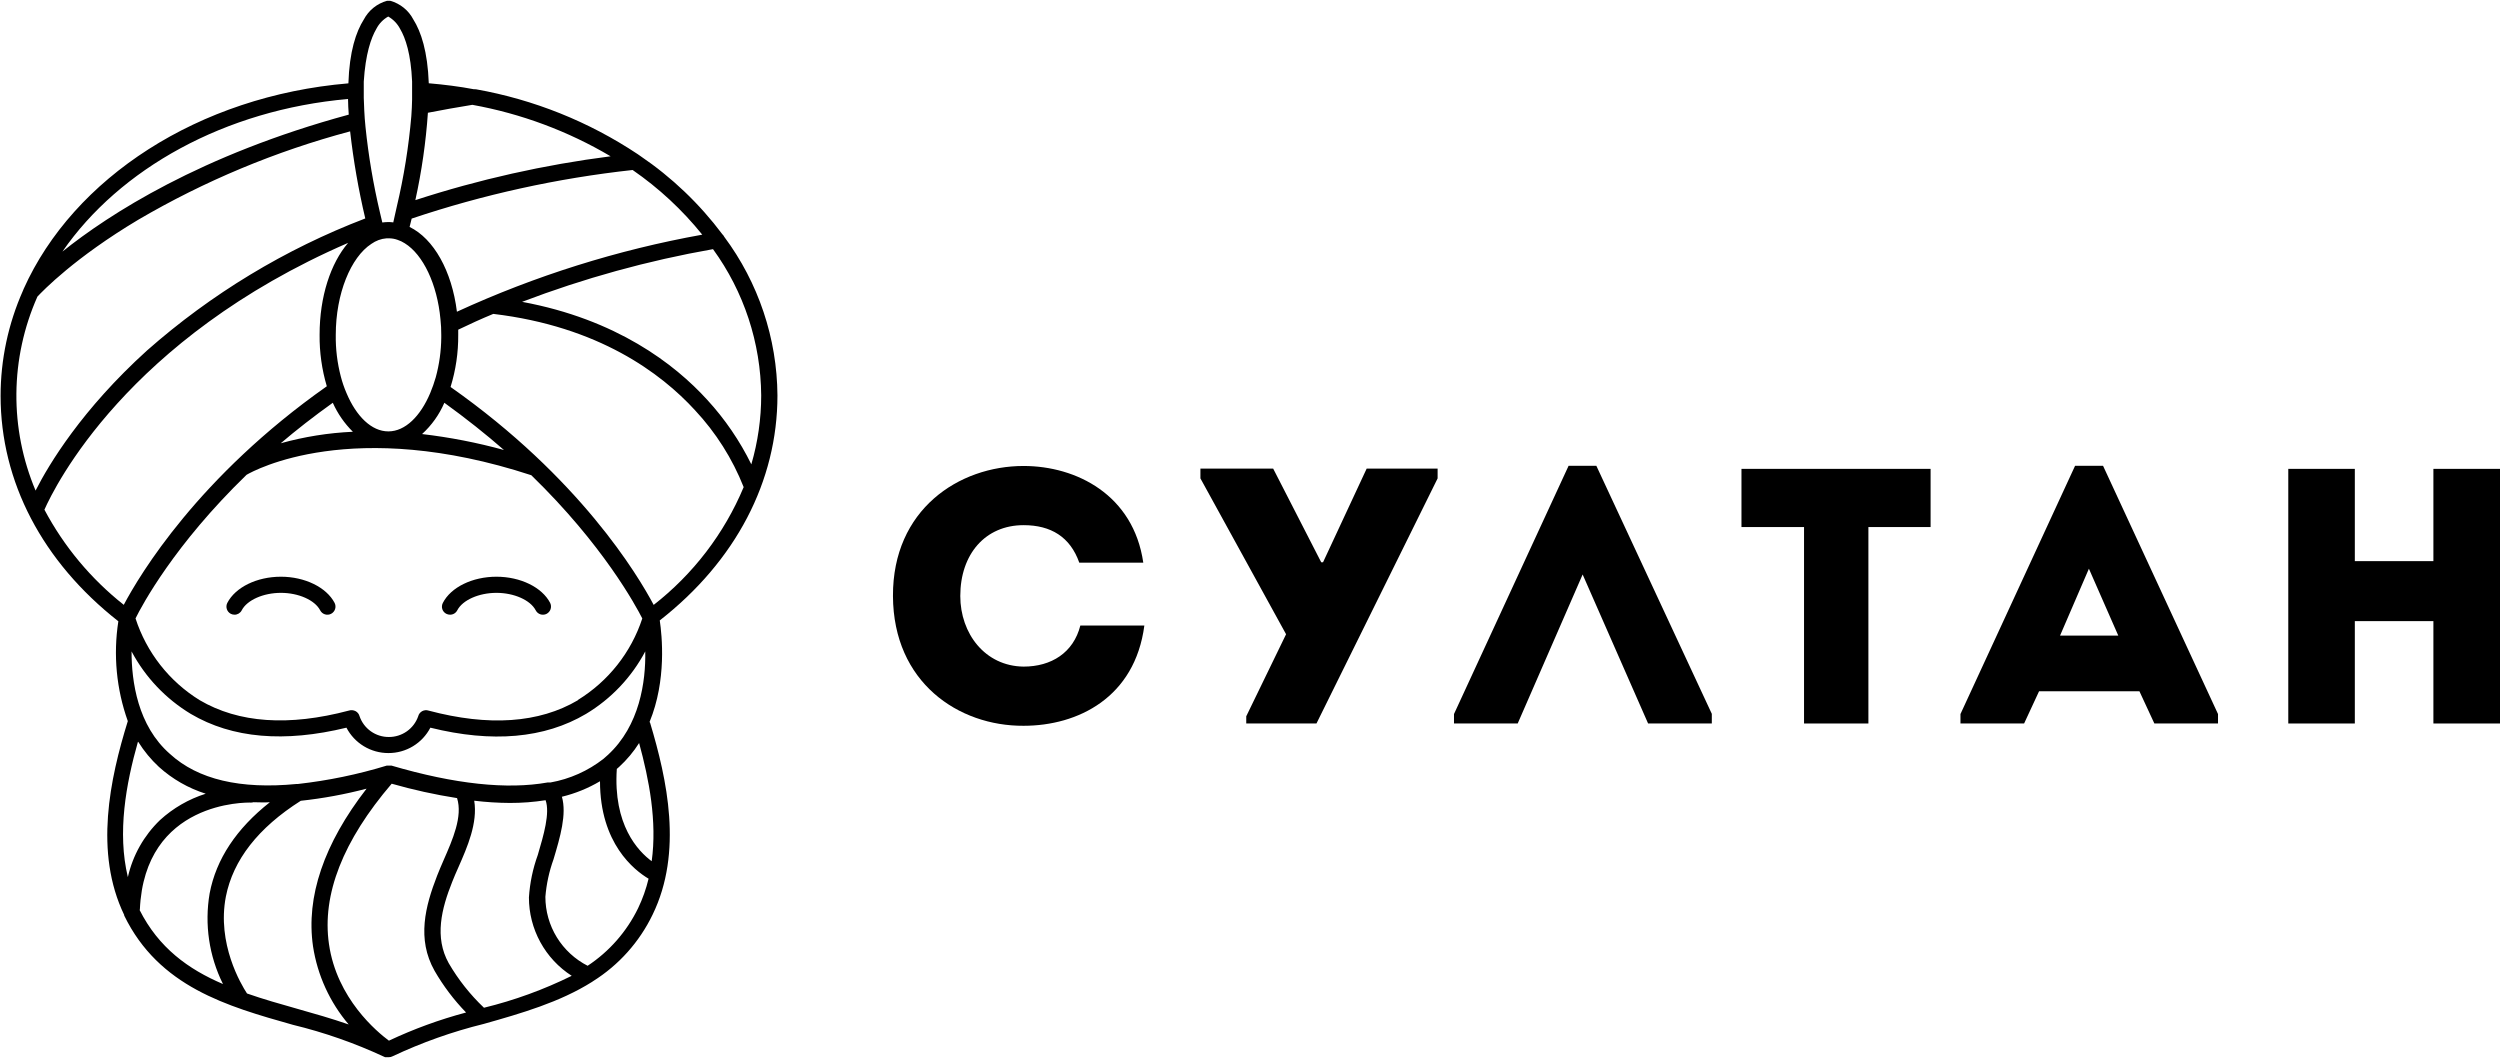 <svg width="156" height="66" viewBox="0 0 156 66" xmlns="http://www.w3.org/2000/svg">
<g clip-path="url(#clip0_88_2755)">
<path d="M48.513 24.674C48.488 21.107 47.326 17.64 45.194 14.778C45.166 14.718 45.126 14.665 45.077 14.62C43.652 12.718 41.921 11.065 39.953 9.731C39.901 9.69 39.847 9.652 39.791 9.618C36.741 7.589 33.304 6.211 29.696 5.57H29.651C29.627 5.563 29.602 5.563 29.579 5.57C28.678 5.399 27.71 5.277 26.756 5.196C26.683 3.208 26.274 1.98 25.792 1.215C25.645 0.933 25.441 0.683 25.193 0.483C24.945 0.283 24.659 0.135 24.351 0.05H24.23H24.148C23.841 0.135 23.554 0.283 23.305 0.483C23.056 0.684 22.852 0.933 22.703 1.215C22.217 1.98 21.803 3.213 21.74 5.201C12.379 5.993 4.584 11.107 1.477 18.026C1.46 18.062 1.445 18.1 1.432 18.138C0.514 20.205 0.038 22.44 0.037 24.701C0.037 30.059 2.644 35.048 7.385 38.768C7.06 40.861 7.263 43.002 7.975 44.998C6.858 48.597 5.868 53.19 7.75 57.094C7.751 57.106 7.751 57.118 7.75 57.13C9.92 61.583 14.171 62.789 18.282 63.95C20.238 64.424 22.143 65.092 23.968 65.942L24.031 65.969H24.072C24.114 65.974 24.156 65.974 24.198 65.969H24.266C24.347 65.97 24.428 65.95 24.5 65.911C26.325 65.051 28.232 64.374 30.191 63.891C32.532 63.23 34.923 62.542 36.945 61.269L37.004 61.228C38.611 60.221 39.9 58.78 40.723 57.072C42.627 53.163 41.623 48.628 40.57 45.115C40.562 45.09 40.55 45.067 40.534 45.047C41.605 42.447 41.308 39.649 41.169 38.714C45.906 35.012 48.513 30.032 48.513 24.674ZM47.499 24.674C47.498 26.13 47.291 27.578 46.883 28.975C46.163 27.508 45.236 26.153 44.131 24.949C42.083 22.7 38.458 19.924 32.578 18.835C36.435 17.364 40.425 16.263 44.492 15.547C46.422 18.202 47.473 21.393 47.499 24.674ZM43.821 14.643C38.535 15.594 33.391 17.209 28.512 19.452C28.196 16.901 27.062 14.895 25.558 14.162C25.607 13.982 25.648 13.811 25.688 13.64C30.162 12.138 34.784 11.122 39.476 10.608C41.111 11.737 42.575 13.096 43.821 14.643ZM37.927 47.112L37.657 47.351C36.692 48.105 35.557 48.611 34.352 48.826H34.293H34.199H34.172C31.654 49.276 28.395 48.938 24.428 47.773H24.374H24.175H24.135C22.328 48.325 20.474 48.709 18.597 48.92H18.516C14.999 49.262 12.351 48.642 10.609 47.049C8.587 45.286 8.209 42.519 8.209 40.648C9.065 42.258 10.343 43.606 11.906 44.548C14.495 46.078 17.759 46.347 21.618 45.407C21.867 45.886 22.244 46.287 22.706 46.566C23.168 46.845 23.698 46.992 24.239 46.991C24.778 46.992 25.308 46.846 25.769 46.566C26.231 46.287 26.606 45.886 26.855 45.407C30.713 46.365 33.982 46.078 36.567 44.548C38.132 43.609 39.41 42.26 40.264 40.648C40.3 42.519 39.921 45.286 37.927 47.112ZM35.675 60.891C33.929 61.753 32.093 62.421 30.2 62.883C29.337 62.065 28.595 61.127 27.998 60.099C27.098 58.484 27.548 56.707 28.219 55.025C28.331 54.737 28.467 54.426 28.611 54.103C29.16 52.857 29.817 51.354 29.592 49.964C30.33 50.053 31.073 50.1 31.817 50.104C32.563 50.106 33.308 50.049 34.045 49.933C34.329 50.733 33.924 52.11 33.559 53.347C33.249 54.201 33.063 55.094 33.005 56.001C33.004 56.974 33.248 57.932 33.715 58.787C34.181 59.641 34.855 60.365 35.675 60.891ZM24.27 64.939C23.541 64.399 21.015 62.317 20.528 58.911C20.078 55.816 21.406 52.452 24.441 48.903C25.781 49.286 27.144 49.586 28.521 49.802C28.881 50.945 28.246 52.389 27.683 53.671C27.535 54.013 27.395 54.337 27.278 54.638C26.535 56.55 25.999 58.592 27.116 60.576C27.662 61.522 28.323 62.397 29.083 63.18C27.428 63.62 25.815 64.209 24.266 64.939H24.27ZM36.063 43.693C33.64 45.124 30.497 45.34 26.742 44.341C26.676 44.319 26.606 44.311 26.537 44.318C26.467 44.325 26.4 44.345 26.339 44.379C26.278 44.413 26.225 44.459 26.183 44.514C26.14 44.57 26.11 44.633 26.094 44.701C25.961 45.079 25.713 45.406 25.386 45.636C25.058 45.867 24.666 45.99 24.266 45.988C23.861 45.991 23.467 45.866 23.138 45.632C22.809 45.398 22.562 45.066 22.433 44.683C22.416 44.618 22.385 44.557 22.343 44.505C22.302 44.452 22.249 44.409 22.19 44.377C22.125 44.343 22.055 44.322 21.982 44.316C21.909 44.309 21.836 44.318 21.767 44.341C18.02 45.335 14.891 45.119 12.464 43.693C10.564 42.521 9.143 40.711 8.457 38.588C8.866 37.76 10.875 33.999 15.386 29.627C15.868 29.348 21.992 26.001 33.154 29.654C37.634 34.004 39.678 37.805 40.079 38.592C39.384 40.71 37.959 42.513 36.058 43.68L36.063 43.693ZM20.952 20.896C20.952 18.318 21.893 16.051 23.171 15.219C23.311 15.12 23.462 15.04 23.622 14.98C23.781 14.921 23.948 14.884 24.117 14.872H24.306C24.478 14.876 24.648 14.908 24.81 14.967C24.969 15.019 25.12 15.092 25.261 15.183C26.4 15.889 27.282 17.729 27.485 19.92C27.52 20.244 27.537 20.57 27.535 20.896C27.535 20.95 27.535 21.008 27.535 21.067C27.527 21.903 27.412 22.734 27.192 23.541C27.096 23.876 26.981 24.205 26.846 24.526C26.238 25.97 25.288 26.919 24.234 26.919C23.18 26.919 22.23 25.974 21.622 24.53C21.477 24.195 21.358 23.849 21.267 23.496C21.045 22.647 20.939 21.773 20.952 20.896ZM22.019 26.942C20.495 27.01 18.985 27.252 17.516 27.661C18.484 26.838 19.569 25.988 20.767 25.133C21.068 25.808 21.493 26.422 22.019 26.942ZM26.337 27.085C26.934 26.541 27.409 25.875 27.728 25.133C29.079 26.109 30.331 27.104 31.447 28.08C29.772 27.619 28.063 27.287 26.337 27.085ZM25.918 12.488C26.313 10.693 26.575 8.87 26.701 7.036C27.602 6.861 28.525 6.694 29.475 6.541C32.519 7.091 35.441 8.179 38.102 9.753C33.964 10.282 29.885 11.197 25.918 12.488ZM23.482 1.805C23.648 1.479 23.907 1.21 24.225 1.031C24.542 1.212 24.8 1.48 24.968 1.805C25.301 2.367 25.643 3.366 25.715 5.088C25.715 5.403 25.715 5.741 25.715 6.105V6.209C25.715 6.537 25.688 6.879 25.666 7.257C25.503 9.147 25.202 11.024 24.765 12.871C24.693 13.199 24.621 13.532 24.54 13.878C24.436 13.862 24.331 13.854 24.225 13.856C24.102 13.858 23.978 13.867 23.856 13.883C23.806 13.671 23.752 13.464 23.707 13.253C23.293 11.497 22.992 9.717 22.807 7.922C22.771 7.563 22.744 7.221 22.73 6.897C22.717 6.573 22.703 6.357 22.699 6.105C22.699 5.741 22.699 5.403 22.699 5.093C22.807 3.366 23.153 2.367 23.482 1.805ZM21.717 6.177C21.717 6.487 21.74 6.816 21.762 7.153C12.523 9.663 6.804 13.37 3.895 15.7C7.462 10.531 14.031 6.852 21.717 6.177ZM2.324 18.521C2.68 18.138 4.679 16.069 8.628 13.712C12.766 11.289 17.213 9.434 21.848 8.197C22.054 10.025 22.37 11.84 22.793 13.631C17.795 15.544 13.18 18.337 9.168 21.876C5.116 25.547 3.053 28.966 2.22 30.612C1.412 28.697 1.005 26.636 1.023 24.558C1.042 22.479 1.486 20.426 2.328 18.525L2.324 18.521ZM2.774 31.8C3.405 30.378 7.921 21.143 21.722 15.156C20.636 16.424 19.943 18.498 19.943 20.891C19.932 21.978 20.084 23.061 20.393 24.103C12.379 29.744 8.727 35.848 7.723 37.742C5.678 36.125 3.991 34.102 2.77 31.8H2.774ZM8.628 46.294C8.986 46.868 9.419 47.393 9.916 47.854C10.758 48.615 11.755 49.186 12.838 49.528C11.778 49.863 10.804 50.425 9.983 51.174C8.981 52.139 8.284 53.376 7.979 54.732C7.308 51.952 7.862 48.92 8.605 46.294H8.628ZM8.727 56.77C9.015 49.969 15.386 50.072 15.665 50.081C15.713 50.083 15.76 50.075 15.805 50.059C16.143 50.059 16.489 50.086 16.841 50.059C14.751 51.705 13.486 53.612 13.081 55.749C12.752 57.674 13.044 59.654 13.914 61.404C11.753 60.481 9.898 59.145 8.704 56.77H8.727ZM15.413 61.993C15.04 61.422 13.527 58.884 14.094 55.947C14.544 53.666 16.107 51.656 18.768 49.969C20.154 49.82 21.526 49.567 22.874 49.213C20.213 52.645 19.083 55.961 19.533 59.055C19.809 60.854 20.579 62.54 21.758 63.927C20.699 63.558 19.619 63.252 18.556 62.951C17.494 62.65 16.408 62.344 15.413 61.993ZM36.679 60.27C35.883 59.866 35.214 59.249 34.746 58.489C34.279 57.728 34.032 56.853 34.032 55.961C34.097 55.16 34.268 54.372 34.541 53.617C34.955 52.231 35.374 50.805 35.063 49.717C35.899 49.514 36.7 49.188 37.44 48.75C37.44 52.632 39.579 54.301 40.471 54.831C40.319 55.466 40.1 56.083 39.818 56.671C39.108 58.132 38.018 59.375 36.661 60.27H36.679ZM40.682 53.752C39.804 53.108 38.255 51.467 38.489 47.98L38.634 47.854C39.113 47.415 39.532 46.914 39.881 46.365C40.502 48.642 41.011 51.251 40.664 53.752H40.682ZM40.795 37.756C39.809 35.893 36.171 29.811 28.115 24.148C28.441 23.095 28.602 21.998 28.593 20.896C28.593 20.788 28.593 20.675 28.593 20.572C29.3 20.23 30.029 19.897 30.781 19.587C37.341 20.369 41.245 23.28 43.366 25.596C44.671 26.992 45.702 28.62 46.405 30.396C45.194 33.292 43.255 35.827 40.777 37.756H40.795Z" />
<path d="M17.529 35.987C16.029 35.987 14.688 36.644 14.183 37.624C14.123 37.744 14.113 37.882 14.154 38.009C14.195 38.136 14.285 38.242 14.404 38.303C14.476 38.339 14.554 38.357 14.634 38.357C14.727 38.358 14.818 38.332 14.898 38.284C14.977 38.235 15.042 38.166 15.084 38.083C15.413 37.444 16.435 36.994 17.529 36.994C18.623 36.994 19.645 37.444 19.978 38.083C20.008 38.142 20.05 38.195 20.1 38.238C20.151 38.281 20.209 38.314 20.273 38.334C20.336 38.355 20.402 38.363 20.468 38.357C20.535 38.352 20.599 38.334 20.658 38.303C20.778 38.242 20.869 38.135 20.91 38.007C20.952 37.879 20.94 37.74 20.879 37.62C20.366 36.644 19.015 35.987 17.529 35.987Z" />
<path d="M30.979 35.987C29.479 35.987 28.133 36.644 27.633 37.624C27.602 37.683 27.583 37.748 27.578 37.814C27.572 37.88 27.58 37.947 27.6 38.01C27.621 38.074 27.654 38.132 27.697 38.182C27.741 38.233 27.794 38.274 27.854 38.303C27.925 38.339 28.004 38.357 28.083 38.357C28.177 38.358 28.268 38.332 28.347 38.284C28.427 38.235 28.491 38.166 28.534 38.083C28.862 37.444 29.884 36.994 30.979 36.994C32.073 36.994 33.095 37.444 33.428 38.083C33.458 38.142 33.499 38.195 33.55 38.238C33.6 38.281 33.659 38.314 33.722 38.334C33.785 38.355 33.852 38.363 33.918 38.357C33.984 38.352 34.049 38.334 34.108 38.303C34.227 38.241 34.317 38.135 34.358 38.007C34.399 37.879 34.389 37.74 34.329 37.62C33.82 36.644 32.474 35.987 30.979 35.987Z" />
<path d="M63.871 29.077C67.162 29.077 70.728 30.877 71.341 35.11H67.347C66.779 33.499 65.573 32.77 63.871 32.77C61.489 32.77 59.922 34.57 59.922 37.192C59.922 39.532 61.466 41.569 63.871 41.596C65.6 41.596 66.982 40.733 67.414 39.032H71.408C70.818 43.531 67.257 45.289 63.871 45.289C59.818 45.312 55.743 42.59 55.721 37.192C55.698 31.794 59.832 29.077 63.871 29.077Z" />
<path d="M77.766 44.696L80.251 39.577L74.906 29.851V29.239H79.445L82.444 35.087H82.557L85.281 29.239H89.707V29.851L82.147 45.146H77.766V44.696Z" />
<path d="M94.705 45.145H90.729V44.556L97.879 29.068H99.613L106.817 44.543V45.145H102.841L98.757 35.847L94.705 45.145Z" />
<path d="M108.668 32.888V29.257H120.469V32.888H116.588V45.146H112.572V32.888H108.668Z" />
<path d="M133.5 43.135H127.237L126.305 45.145H122.333V44.556L129.484 29.068H131.231L138.404 44.556V45.145H134.432L133.5 43.135ZM130.348 35.487L128.547 39.662H132.181L130.348 35.487Z" />
<path d="M156 45.146H151.844V38.758H146.941V45.146H142.789V29.257H146.941V35.015H151.844V29.257H156V45.146Z" />
</g>
<defs>
<clipPath id="clip0_88_2755">
<rect width="156" height="66" />
</clipPath>
</defs>
</svg>
